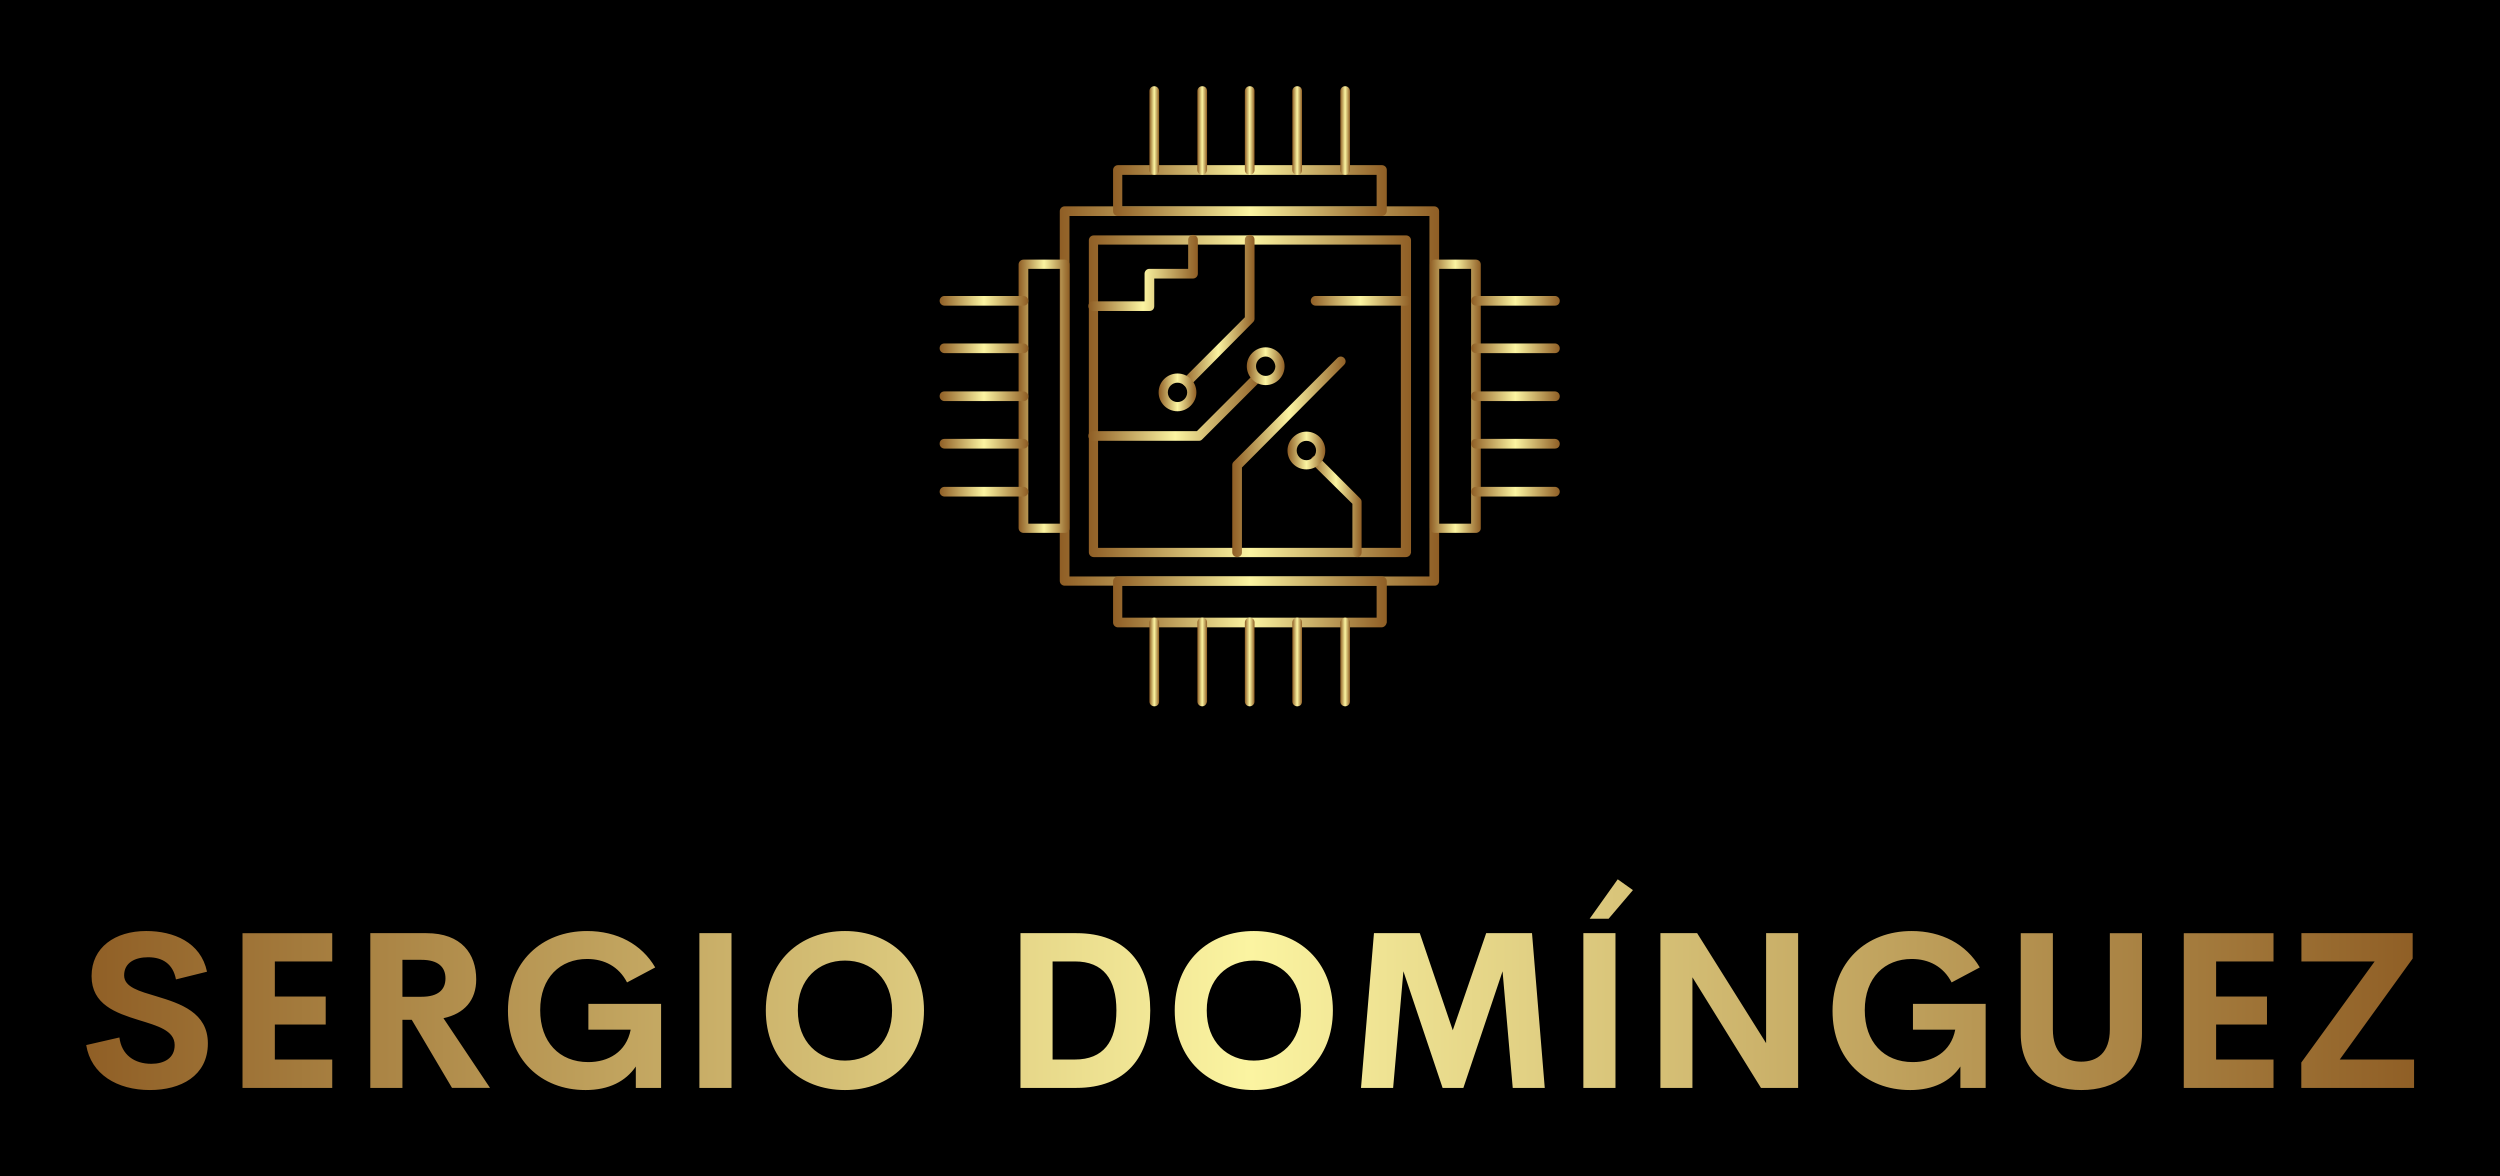 
        <svg xmlns="http://www.w3.org/2000/svg" xmlns:xlink="http://www.w3.org/1999/xlink" version="1.1" width="3222.222" 
        height="1516.034" viewBox="0 0 3222.222 1516.034">
			<rect fill="#000000" width="3222.222" height="1516.034"/>
			<g transform="scale(11.111) translate(10, 10)">
				<defs id="SvgjsDefs4349"><linearGradient id="SvgjsLinearGradient4354"><stop id="SvgjsStop4355" stop-color="#8f5e25" offset="0"></stop><stop id="SvgjsStop4356" stop-color="#fbf4a1" offset="0.5"></stop><stop id="SvgjsStop4357" stop-color="#8f5e25" offset="1"></stop></linearGradient><linearGradient id="SvgjsLinearGradient4358"><stop id="SvgjsStop4359" stop-color="#8f5e25" offset="0"></stop><stop id="SvgjsStop4360" stop-color="#fbf4a1" offset="0.5"></stop><stop id="SvgjsStop4361" stop-color="#8f5e25" offset="1"></stop></linearGradient></defs><g id="SvgjsG4350" featureKey="symbolFeature-0" transform="matrix(0.562,0,0,0.562,97.312,-1.688)" fill="url(#SvgjsLinearGradient4354)"><g xmlns="http://www.w3.org/2000/svg"><g><g><path d="M105.2,106.1H28.8c-0.5,0-1-0.4-1-1V28.8c0-0.5,0.4-1,1-1h76.3c0.5,0,1,0.4,1,1v76.3     C106.1,105.7,105.7,106.1,105.2,106.1z M29.8,104.2h74.3V29.8H29.8V104.2z"></path></g></g><g><g><path d="M99.2,100.2H34.8c-0.5,0-1-0.4-1-1V34.8c0-0.5,0.4-1,1-1h64.5c0.5,0,1,0.4,1,1v64.5C100.2,99.8,99.8,100.2,99.2,100.2z      M35.7,98.3h62.5V35.7H35.7V98.3z"></path></g></g><g><g><path d="M28.8,95.2h-8.5c-0.5,0-1-0.4-1-1V39.8c0-0.5,0.4-1,1-1h8.5c0.5,0,1,0.4,1,1v54.5C29.8,94.8,29.4,95.2,28.8,95.2z      M21.3,93.3h6.6V40.7h-6.6V93.3z"></path></g></g><g><g><g><path d="M20.3,48.3H4c-0.5,0-1-0.4-1-1c0-0.5,0.4-1,1-1h16.3c0.5,0,1,0.4,1,1C21.3,47.9,20.9,48.3,20.3,48.3z"></path></g></g><g><g><path d="M20.3,58.1H4c-0.5,0-1-0.4-1-1s0.4-1,1-1h16.3c0.5,0,1,0.4,1,1S20.9,58.1,20.3,58.1z"></path></g></g><g><g><path d="M20.3,68H4c-0.5,0-1-0.4-1-1s0.4-1,1-1h16.3c0.5,0,1,0.4,1,1S20.9,68,20.3,68z"></path></g></g><g><g><path d="M20.3,77.8H4c-0.5,0-1-0.4-1-1s0.4-1,1-1h16.3c0.5,0,1,0.4,1,1S20.9,77.8,20.3,77.8z"></path></g></g><g><g><path d="M20.3,87.7H4c-0.5,0-1-0.4-1-1c0-0.5,0.4-1,1-1h16.3c0.5,0,1,0.4,1,1C21.3,87.2,20.9,87.7,20.3,87.7z"></path></g></g></g><g><g><path d="M94.2,29.8H39.8c-0.5,0-1-0.4-1-1v-8.5c0-0.5,0.4-1,1-1h54.5c0.5,0,1,0.4,1,1v8.5C95.2,29.4,94.8,29.8,94.2,29.8z      M40.7,27.9h52.5v-6.6H40.7V27.9z"></path></g></g><g><g><g><path d="M86.7,21.3c-0.5,0-1-0.4-1-1V4c0-0.5,0.4-1,1-1c0.5,0,1,0.4,1,1v16.3C87.7,20.9,87.2,21.3,86.7,21.3z"></path></g></g><g><g><path d="M76.8,21.3c-0.5,0-1-0.4-1-1V4c0-0.5,0.4-1,1-1s1,0.4,1,1v16.3C77.8,20.9,77.4,21.3,76.8,21.3z"></path></g></g><g><g><path d="M67,21.3c-0.5,0-1-0.4-1-1V4c0-0.5,0.4-1,1-1s1,0.4,1,1v16.3C68,20.9,67.5,21.3,67,21.3z"></path></g></g><g><g><path d="M57.2,21.3c-0.5,0-1-0.4-1-1V4c0-0.5,0.4-1,1-1s1,0.4,1,1v16.3C58.1,20.9,57.7,21.3,57.2,21.3z"></path></g></g><g><g><path d="M47.3,21.3c-0.5,0-1-0.4-1-1V4c0-0.5,0.4-1,1-1c0.5,0,1,0.4,1,1v16.3C48.3,20.9,47.9,21.3,47.3,21.3z"></path></g></g></g><g><g><path d="M113.7,95.2h-8.5c-0.5,0-1-0.4-1-1V39.8c0-0.5,0.4-1,1-1h8.5c0.5,0,1,0.4,1,1v54.5C114.7,94.8,114.2,95.2,113.7,95.2z      M106.1,93.3h6.6V40.7h-6.6V93.3z"></path></g></g><g><g><g><path d="M130,87.7h-16.3c-0.5,0-1-0.4-1-1c0-0.5,0.4-1,1-1H130c0.5,0,1,0.4,1,1C131,87.2,130.6,87.7,130,87.7z"></path></g></g><g><g><path d="M130,77.8h-16.3c-0.5,0-1-0.4-1-1s0.4-1,1-1H130c0.5,0,1,0.4,1,1S130.6,77.8,130,77.8z"></path></g></g><g><g><path d="M130,68h-16.3c-0.5,0-1-0.4-1-1s0.4-1,1-1H130c0.5,0,1,0.4,1,1S130.6,68,130,68z"></path></g></g><g><g><path d="M130,58.1h-16.3c-0.5,0-1-0.4-1-1s0.4-1,1-1H130c0.5,0,1,0.4,1,1S130.6,58.1,130,58.1z"></path></g></g><g><g><path d="M130,48.3h-16.3c-0.5,0-1-0.4-1-1c0-0.5,0.4-1,1-1H130c0.5,0,1,0.4,1,1C131,47.9,130.6,48.3,130,48.3z"></path></g></g></g><g><g><path d="M94.2,114.7H39.8c-0.5,0-1-0.4-1-1v-8.5c0-0.5,0.4-1,1-1h54.5c0.5,0,1,0.4,1,1v8.5C95.2,114.2,94.8,114.7,94.2,114.7z      M40.7,112.7h52.5v-6.6H40.7V112.7z"></path></g></g><g><g><g><path d="M47.3,131c-0.5,0-1-0.4-1-1v-16.3c0-0.5,0.4-1,1-1c0.5,0,1,0.4,1,1V130C48.3,130.6,47.9,131,47.3,131z"></path></g></g><g><g><path d="M57.2,131c-0.5,0-1-0.4-1-1v-16.3c0-0.5,0.4-1,1-1s1,0.4,1,1V130C58.1,130.6,57.7,131,57.2,131z"></path></g></g><g><g><path d="M67,131c-0.5,0-1-0.4-1-1v-16.3c0-0.5,0.4-1,1-1s1,0.4,1,1V130C68,130.6,67.5,131,67,131z"></path></g></g><g><g><path d="M76.8,131c-0.5,0-1-0.4-1-1v-16.3c0-0.5,0.4-1,1-1s1,0.4,1,1V130C77.8,130.6,77.4,131,76.8,131z"></path></g></g><g><g><path d="M86.7,131c-0.5,0-1-0.4-1-1v-16.3c0-0.5,0.4-1,1-1c0.5,0,1,0.4,1,1V130C87.7,130.6,87.2,131,86.7,131z"></path></g></g></g><g><g><path d="M46.3,49.4H34.7c-0.5,0-1-0.4-1-1s0.4-1,1-1h10.6v-5.7c0-0.5,0.4-1,1-1h8v-6c0-0.5,0.4-1,1-1c0.5,0,1,0.4,1,1v7     c0,0.5-0.4,1-1,1h-8v5.7C47.3,49,46.9,49.4,46.3,49.4z"></path></g></g><g><g><path d="M54.1,65c-0.3,0-0.5-0.1-0.7-0.3c-0.4-0.4-0.4-1,0-1.4L66,50.7V34.7c0-0.5,0.4-1,1-1s1,0.4,1,1v16.3     c0,0.3-0.1,0.5-0.3,0.7L54.8,64.7C54.6,64.9,54.4,65,54.1,65z"></path></g></g><g><g><path d="M56.5,76.2H34.7c-0.5,0-1-0.4-1-1s0.4-1,1-1h21.4l11.7-11.7c0.4-0.4,1-0.4,1.4,0c0.4,0.4,0.4,1,0,1.4l-12,12     C57,76.1,56.8,76.2,56.5,76.2z"></path></g></g><g><g><path d="M64.4,100.2c-0.5,0-1-0.4-1-1v-18c0-0.3,0.1-0.5,0.3-0.7l21.4-21.4c0.4-0.4,1-0.4,1.4,0c0.4,0.4,0.4,1,0,1.4L65.4,81.7     v17.6C65.4,99.8,64.9,100.2,64.4,100.2z"></path></g></g><g><g><path d="M89.2,100.2c-0.5,0-1-0.4-1-1v-10L79.9,81c-0.4-0.4-0.4-1,0-1.4c0.4-0.4,1-0.4,1.4,0l8.5,8.5c0.2,0.2,0.3,0.4,0.3,0.7     v10.4C90.1,99.8,89.7,100.2,89.2,100.2z"></path></g></g><g><g><path d="M99.3,48.3H80.6c-0.5,0-1-0.4-1-1c0-0.5,0.4-1,1-1h18.6c0.5,0,1,0.4,1,1C100.2,47.9,99.8,48.3,99.3,48.3z"></path></g></g><g><g><path d="M52.1,70.1c-2.2,0-3.9-1.8-3.9-3.9c0-2.2,1.8-3.9,3.9-3.9c2.2,0,3.9,1.8,3.9,3.9C56,68.3,54.2,70.1,52.1,70.1z      M52.1,64.2c-1.1,0-2,0.9-2,2s0.9,2,2,2c1.1,0,2-0.9,2-2S53.2,64.2,52.1,64.2z"></path></g></g><g><g><path d="M70.3,64.7c-2.2,0-3.9-1.8-3.9-3.9c0-2.2,1.8-3.9,3.9-3.9s3.9,1.8,3.9,3.9C74.2,63,72.4,64.7,70.3,64.7z M70.3,58.8     c-1.1,0-2,0.9-2,2c0,1.1,0.9,2,2,2s2-0.9,2-2C72.2,59.7,71.3,58.8,70.3,58.8z"></path></g></g><g><g><path d="M78.7,82.1c-2.2,0-3.9-1.8-3.9-3.9s1.8-3.9,3.9-3.9c2.2,0,3.9,1.8,3.9,3.9S80.9,82.1,78.7,82.1z M78.7,76.2     c-1.1,0-2,0.9-2,2c0,1.1,0.9,2,2,2c1.1,0,2-0.9,2-2C80.7,77.1,79.8,76.2,78.7,76.2z"></path></g></g></g></g><g id="SvgjsG4351" featureKey="nameFeature-0" transform="matrix(0.636,0,0,0.636,-0.881,90.758)" fill="url(#SvgjsLinearGradient4358)"><path d="M13.027 40.391 c-6.055 0 -10.781 -2.91 -11.641 -8.203 l6.055 -1.387 c0.391 3.164 2.715 4.805 5.82 4.805 c2.383 0 4.277 -1.055 4.258 -3.438 c-0.02 -2.656 -3.144 -3.496 -6.582 -4.551 c-4.141 -1.289 -8.574 -2.812 -8.574 -8.008 c0 -5.254 4.297 -8.223 9.961 -8.223 c4.961 0 9.961 2.012 11.094 7.422 l-5.664 1.406 c-0.527 -2.812 -2.422 -4.043 -5.078 -4.043 c-2.363 0 -4.375 0.977 -4.375 3.301 c0 2.168 2.773 2.891 5.977 3.848 c4.258 1.289 9.297 2.93 9.297 8.555 c0 5.996 -5.019 8.516 -10.547 8.516 z M46.26 16.934 l-10.469 0 l0 6.406 l9.277 0 l0 5.098 l-9.277 0 l0 6.387 l10.469 0 l0 5.176 l-16.367 0 l0 -28.223 l16.367 0 l0 5.156 z M68.106 40 l-7.344 -12.422 l-1.699 0 l0 12.422 l-5.859 0 l0 -28.223 l10.234 0 c6.387 0 9.082 3.769 9.082 8.438 c0 3.789 -2.148 6.25 -5.977 7.07 l8.496 12.715 l-6.934 0 z M59.062 16.641 l0 6.738 l3.457 0 c3.125 0 4.394 -1.328 4.394 -3.359 c0 -2.012 -1.27 -3.379 -4.394 -3.379 l-3.457 0 z M92.451 40.391 c-8.145 0 -14.141 -5.625 -14.141 -14.434 c0 -8.926 6.133 -14.57 14.434 -14.57 c5.449 0 9.961 2.402 12.422 6.641 l-5.137 2.734 c-1.484 -2.891 -4.141 -4.277 -7.285 -4.277 c-4.883 0 -8.555 3.359 -8.555 9.336 c0 5.762 3.438 9.473 8.77 9.473 c3.613 0 6.934 -1.797 7.734 -5.918 l-7.715 0 l0 -4.707 l13.262 0 l0 15.332 l-4.609 0 l0 -3.906 c-1.816 2.676 -4.863 4.297 -9.18 4.297 z M113.223 40 l0 -28.223 l5.859 0 l0 28.223 l-5.859 0 z M139.775 40.391 c-8.301 0 -14.434 -5.664 -14.434 -14.512 c0 -8.867 6.133 -14.492 14.434 -14.492 c8.281 0 14.414 5.625 14.414 14.492 c0 8.848 -6.133 14.512 -14.414 14.512 z M139.775 35.02 c4.863 0 8.594 -3.418 8.594 -9.141 c0 -5.703 -3.731 -9.102 -8.594 -9.102 s-8.594 3.398 -8.594 9.102 c0 5.723 3.731 9.141 8.594 9.141 z M171.787 40 l0 -28.223 l10.215 0 c9.004 0 13.457 5.664 13.457 14.102 c0 8.457 -4.453 14.121 -13.457 14.121 l-10.215 0 z M177.646 34.824 l4.062 0 c5.195 0 7.578 -3.242 7.578 -8.945 s-2.383 -8.945 -7.578 -8.945 l-4.062 0 l0 17.891 z M214.355 40.391 c-8.301 0 -14.434 -5.664 -14.434 -14.512 c0 -8.867 6.133 -14.492 14.434 -14.492 c8.281 0 14.414 5.625 14.414 14.492 c0 8.848 -6.133 14.512 -14.414 14.512 z M214.355 35.02 c4.863 0 8.594 -3.418 8.594 -9.141 c0 -5.703 -3.731 -9.102 -8.594 -9.102 s-8.594 3.398 -8.594 9.102 c0 5.723 3.731 9.141 8.594 9.141 z M267.412 40 l-5.84 0 l-1.855 -21.27 l-7.148 21.27 l-3.789 0 l-7.148 -21.27 l-1.875 21.27 l-5.859 0 l2.363 -28.223 l8.359 0 l6.016 17.715 l6.094 -17.715 l8.359 0 z M275.605 9.141 l5.117 -7.188 l2.773 1.973 l-4.434 5.215 l-3.457 0 z M274.453 40 l0 -28.223 l5.859 0 l0 28.223 l-5.859 0 z M307.784 11.777 l5.84 0 l0 28.223 l-6.777 0 l-12.5 -20.176 l0 20.176 l-5.84 0 l0 -28.223 l6.699 0 l12.578 20.059 l0 -20.059 z M334.043 40.391 c-8.145 0 -14.141 -5.625 -14.141 -14.434 c0 -8.926 6.133 -14.57 14.434 -14.57 c5.449 0 9.961 2.402 12.422 6.641 l-5.137 2.734 c-1.484 -2.891 -4.141 -4.277 -7.285 -4.277 c-4.883 0 -8.555 3.359 -8.555 9.336 c0 5.762 3.438 9.473 8.77 9.473 c3.613 0 6.934 -1.797 7.734 -5.918 l-7.715 0 l0 -4.707 l13.262 0 l0 15.332 l-4.609 0 l0 -3.906 c-1.816 2.676 -4.863 4.297 -9.18 4.297 z M365.264 40.391 c-6.191 0 -11.035 -3.164 -11.035 -10.273 l0 -18.34 l5.859 0 l0 17.539 c0 4.297 2.285 5.898 5.176 5.898 c2.91 0 5.215 -1.621 5.215 -5.898 l0 -17.539 l5.859 0 l0 18.34 c0 7.109 -4.863 10.273 -11.074 10.273 z M400.332 16.934 l-10.469 0 l0 6.406 l9.277 0 l0 5.098 l-9.277 0 l0 6.387 l10.469 0 l0 5.176 l-16.367 0 l0 -28.223 l16.367 0 l0 5.156 z M412.412 34.824 l13.555 0 l0 5.176 l-20.566 0 l0 -4.629 l13.379 -18.438 l-13.359 0 l0 -5.156 l20.293 0 l0 4.629 z"></path></g>
			</g>
		</svg>
	